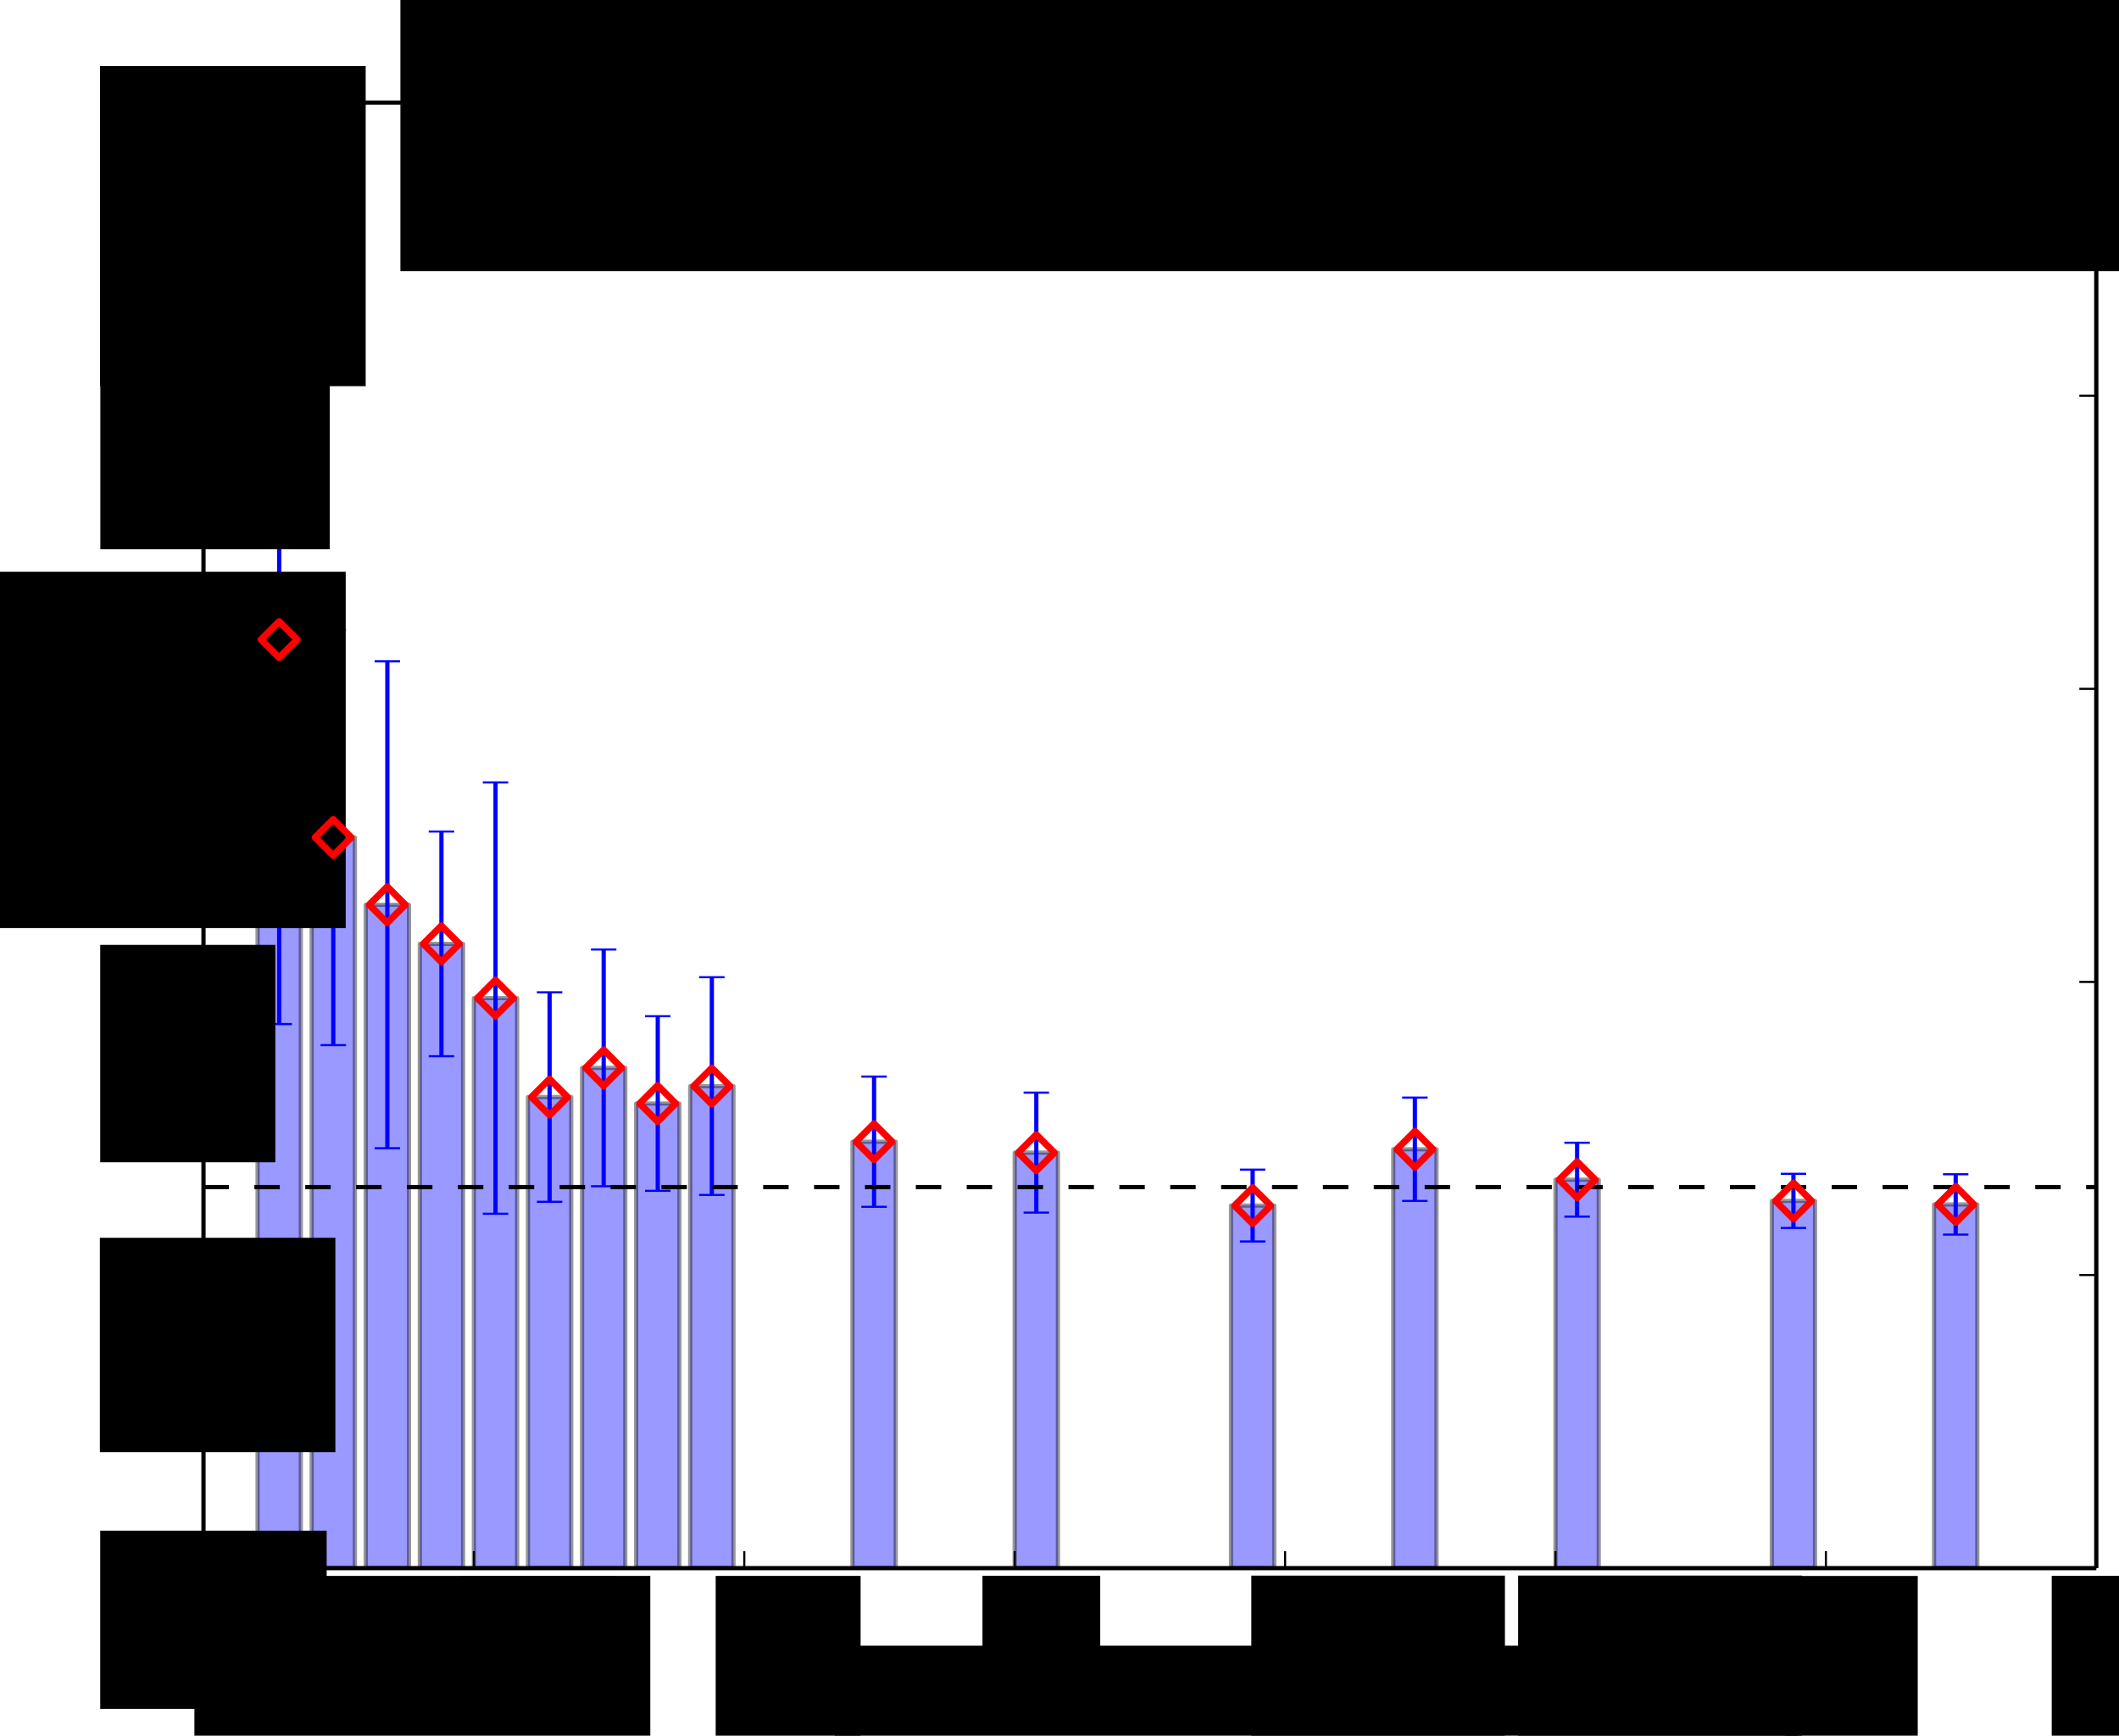 <?xml version="1.0" encoding="UTF-8" standalone="no"?>
<!-- Created with matplotlib (http://matplotlib.org/) -->

<svg
   xmlns:dc="http://purl.org/dc/elements/1.1/"
   xmlns:cc="http://creativecommons.org/ns#"
   xmlns:rdf="http://www.w3.org/1999/02/22-rdf-syntax-ns#"
   xmlns:svg="http://www.w3.org/2000/svg"
   xmlns="http://www.w3.org/2000/svg"
   xmlns:xlink="http://www.w3.org/1999/xlink"
   xmlns:sodipodi="http://sodipodi.sourceforge.net/DTD/sodipodi-0.dtd"
   xmlns:inkscape="http://www.inkscape.org/namespaces/inkscape"
   height="240.469"
   version="1.1"
   viewBox="0 0 234.88 192.375"
   width="293.6"
   id="svg2"
   inkscape:version="0.48.4 r9939"
   sodipodi:docname="error_vs_cameras.svg">
  <sodipodi:namedview
     pagecolor="#ffffff"
     bordercolor="#666666"
     borderopacity="1"
     objecttolerance="10"
     gridtolerance="10"
     guidetolerance="10"
     inkscape:pageopacity="0"
     inkscape:pageshadow="2"
     inkscape:window-width="1920"
     inkscape:window-height="1058"
     id="namedview689"
     showgrid="false"
     inkscape:zoom="0.70710678"
     inkscape:cx="-14.156943"
     inkscape:cy="131.48598"
     inkscape:window-x="-8"
     inkscape:window-y="-8"
     inkscape:window-maximized="1"
     inkscape:current-layer="layer1"
     fit-margin-top="0"
     fit-margin-left="0"
     fit-margin-right="0"
     fit-margin-bottom="0" />
  <defs
     id="defs4"
     style="stroke-linecap:butt;stroke-linejoin:round">
    <style
       type="text/css"
       id="style6">
*{stroke-linecap:butt;stroke-linejoin:round;}
  </style>
    <defs
       id="defs386">
      <path
         style="stroke-linecap:butt;stroke-linejoin:round"
         inkscape:connector-curvature="0"
         d=""
         id="BitstreamVeraSans-Roman-20" />
      <path
         style="stroke-linecap:butt;stroke-linejoin:round"
         inkscape:connector-curvature="0"
         id="BitstreamVeraSans-Roman-6e"
         d="m 54.891,33.016 0,-33.016 -8.984,0 0,32.719 q 0,7.766 -3.031,11.609 -3.031,3.859 -9.078,3.859 -7.281,0 -11.484,-4.641 -4.203,-4.625 -4.203,-12.641 l 0,-30.906 -9.031,0 0,54.688 9.031,0 0,-8.5 q 3.234,4.938 7.594,7.375 Q 30.078,56 35.797,56 q 9.422,0 14.25,-5.828 4.844,-5.828 4.844,-17.156" />
      <path
         style="stroke-linecap:butt;stroke-linejoin:round"
         inkscape:connector-curvature="0"
         id="BitstreamVeraSans-Roman-72"
         d="m 41.109,46.297 q -1.516,0.875 -3.297,1.281 Q 36.031,48 33.891,48 26.266,48 22.188,43.047 18.109,38.094 18.109,28.812 l 0,-28.812 -9.031,0 0,54.688 9.031,0 0,-8.5 q 2.844,4.984 7.375,7.391 Q 30.031,56 36.531,56 q 0.922,0 2.047,-0.125 1.125,-0.109 2.484,-0.359 z" />
      <path
         style="stroke-linecap:butt;stroke-linejoin:round"
         inkscape:connector-curvature="0"
         id="BitstreamVeraSans-Roman-79"
         d="M 32.172,-5.078 Q 28.375,-14.844 24.75,-17.812 q -3.609,-2.984 -9.656,-2.984 l -7.188,0 0,7.516 5.281,0 q 3.703,0 5.75,1.766 2.062,1.75 4.547,8.297 L 25.094,0.875 2.984,54.688 l 9.516,0 17.094,-42.766 17.094,42.766 9.516,0 z" />
      <path
         style="stroke-linecap:butt;stroke-linejoin:round"
         inkscape:connector-curvature="0"
         id="BitstreamVeraSans-Roman-51"
         d="m 39.406,66.219 q -10.75,0 -17.078,-8.016 -6.312,-8 -6.312,-21.828 0,-13.766 6.312,-21.781 6.328,-8 17.078,-8 10.734,0 17.016,8 6.281,8.016 6.281,21.781 0,13.828 -6.281,21.828 -6.281,8.016 -17.016,8.016 m 13.813,-64.906 13,-14.203 -11.922,0 L 43.5,-1.219 q -1.609,-0.094 -2.469,-0.141 -0.844,-0.062 -1.625,-0.062 -15.375,0 -24.594,10.281 Q 5.609,19.141 5.609,36.375 q 0,17.281 9.203,27.562 9.219,10.281 24.594,10.281 15.328,0 24.5,-10.281 9.188,-10.281 9.188,-27.562 0,-12.688 -5.109,-21.734 Q 62.891,5.609 53.219,1.312" />
      <path
         style="stroke-linecap:butt;stroke-linejoin:round"
         inkscape:connector-curvature="0"
         id="BitstreamVeraSans-Roman-43"
         d="m 64.406,67.281 0,-10.391 q -4.984,4.641 -10.625,6.922 -5.641,2.297 -11.984,2.297 -12.5,0 -19.141,-7.641 -6.641,-7.641 -6.641,-22.094 0,-14.406 6.641,-22.047 6.641,-7.641 19.141,-7.641 6.344,0 11.984,2.297 5.641,2.297 10.625,6.938 l 0,-10.313 Q 59.234,2.094 53.438,0.328 47.656,-1.422 41.219,-1.422 q -16.563,0 -26.094,10.125 Q 5.609,18.844 5.609,36.375 q 0,17.578 9.516,27.703 9.531,10.141 26.094,10.141 6.531,0 12.312,-1.734 5.797,-1.734 10.875,-5.203" />
      <path
         style="stroke-linecap:butt;stroke-linejoin:round"
         inkscape:connector-curvature="0"
         id="BitstreamVeraSans-Roman-6d"
         d="M 52,44.188 Q 55.375,50.25 60.062,53.125 64.75,56 71.094,56 q 8.547,0 13.187,-5.984 4.641,-5.969 4.641,-17 l 0,-33.016 -9.031,0 0,32.719 q 0,7.859 -2.797,11.656 -2.781,3.812 -8.484,3.812 -6.984,0 -11.047,-4.641 -4.047,-4.625 -4.047,-12.641 l 0,-30.906 -9.031,0 0,32.719 q 0,7.906 -2.781,11.687 -2.781,3.781 -8.594,3.781 -6.891,0 -10.953,-4.656 -4.047,-4.656 -4.047,-12.625 l 0,-30.906 -9.031,0 0,54.688 9.031,0 0,-8.5 q 3.078,5.031 7.375,7.422 Q 29.781,56 35.688,56 41.656,56 45.828,52.969 50,49.953 52,44.188" />
      <path
         style="stroke-linecap:butt;stroke-linejoin:round"
         inkscape:connector-curvature="0"
         id="BitstreamVeraSans-Roman-65"
         d="m 56.203,29.594 0,-4.391 -41.312,0 q 0.594,-9.281 5.594,-14.141 5,-4.859 13.938,-4.859 5.172,0 10.031,1.266 4.859,1.266 9.656,3.812 l 0,-8.5 q -4.844,-2.047 -9.922,-3.125 -5.078,-1.078 -10.297,-1.078 -13.094,0 -20.734,7.609 -7.641,7.625 -7.641,20.625 0,13.422 7.25,21.297 Q 20.016,56 32.328,56 q 11.031,0 17.453,-7.109 6.422,-7.094 6.422,-19.297 m -8.984,2.641 q -0.094,7.359 -4.125,11.75 -4.031,4.406 -10.672,4.406 -7.516,0 -12.031,-4.25 -4.516,-4.25 -5.203,-11.969 z" />
      <path
         style="stroke-linecap:butt;stroke-linejoin:round"
         inkscape:connector-curvature="0"
         id="BitstreamVeraSans-Roman-69"
         d="m 9.422,54.688 8.984,0 0,-54.688 -8.984,0 z m 0,21.297 8.984,0 0,-11.391 -8.984,0 z" />
      <path
         style="stroke-linecap:butt;stroke-linejoin:round"
         inkscape:connector-curvature="0"
         id="BitstreamVeraSans-Roman-74"
         d="m 18.312,70.219 0,-15.531 18.5,0 0,-6.984 -18.5,0 0,-29.688 q 0,-6.688 1.828,-8.594 1.828,-1.906 7.453,-1.906 l 9.219,0 0,-7.516 -9.219,0 Q 17.188,0 13.234,3.875 9.281,7.766 9.281,18.016 l 0,29.688 -6.594,0 0,6.984 6.594,0 0,15.531 z" />
      <path
         style="stroke-linecap:butt;stroke-linejoin:round"
         inkscape:connector-curvature="0"
         id="BitstreamVeraSans-Roman-75"
         d="m 8.5,21.578 0,33.109 8.984,0 0,-32.766 q 0,-7.766 3.016,-11.656 3.031,-3.875 9.094,-3.875 7.266,0 11.484,4.641 4.234,4.641 4.234,12.656 l 0,31 8.984,0 0,-54.688 -8.984,0 0,8.406 Q 42.047,3.422 37.719,1 33.406,-1.422 27.688,-1.422 18.266,-1.422 13.375,4.438 8.5,10.297 8.5,21.578" />
      <path
         style="stroke-linecap:butt;stroke-linejoin:round"
         inkscape:connector-curvature="0"
         id="BitstreamVeraSans-Roman-61"
         d="m 34.281,27.484 q -10.891,0 -15.094,-2.484 -4.203,-2.484 -4.203,-8.5 0,-4.781 3.156,-7.594 3.156,-2.797 8.562,-2.797 7.484,0 12,5.297 4.516,5.297 4.516,14.078 l 0,2 z m 17.922,3.719 0,-31.203 -8.984,0 0,8.297 Q 40.141,3.328 35.547,0.953 30.953,-1.422 24.312,-1.422 q -8.391,0 -13.359,4.719 Q 6,8.016 6,15.922 q 0,9.219 6.172,13.906 6.188,4.688 18.438,4.688 l 12.609,0 0,0.891 q 0,6.203 -4.078,9.594 -4.078,3.391 -11.453,3.391 -4.688,0 -9.141,-1.125 -4.438,-1.125 -8.531,-3.375 l 0,8.312 q 4.922,1.906 9.562,2.844 Q 24.219,56 28.609,56 q 11.875,0 17.734,-6.156 5.859,-6.141 5.859,-18.641" />
      <path
         style="stroke-linecap:butt;stroke-linejoin:round"
         inkscape:connector-curvature="0"
         id="BitstreamVeraSans-Roman-73"
         d="m 44.281,53.078 0,-8.5 q -3.797,1.953 -7.906,2.922 -4.094,0.984 -8.5,0.984 -6.688,0 -10.031,-2.047 Q 14.5,44.391 14.5,40.281 q 0,-3.125 2.391,-4.906 2.391,-1.781 9.625,-3.391 l 3.078,-0.688 q 9.562,-2.047 13.594,-5.781 4.031,-3.734 4.031,-10.422 0,-7.625 -6.031,-12.078 -6.031,-4.438 -16.578,-4.438 -4.391,0 -9.156,0.859 Q 10.688,0.297 5.422,2 l 0,9.281 q 4.984,-2.594 9.813,-3.891 4.828,-1.281 9.578,-1.281 6.344,0 9.75,2.172 3.422,2.172 3.422,6.125 0,3.656 -2.469,5.609 -2.453,1.953 -10.812,3.766 l -3.125,0.734 q -8.344,1.75 -12.062,5.391 -3.703,3.641 -3.703,9.984 0,7.719 5.469,11.906 Q 16.75,56 26.812,56 q 4.969,0 9.359,-0.734 4.406,-0.719 8.109,-2.188" />
    </defs>
    <defs
       id="defs566">
      <path
         style="stroke-linecap:butt;stroke-linejoin:round"
         inkscape:connector-curvature="0"
         id="BitstreamVeraSans-Roman-45"
         d="m 9.812,72.906 46.094,0 0,-8.312 -36.234,0 0,-21.578 34.719,0 0,-8.297 -34.719,0 0,-26.422 37.109,0 L 56.781,0 9.812,0 z" />
      <path
         style="stroke-linecap:butt;stroke-linejoin:round"
         inkscape:connector-curvature="0"
         id="BitstreamVeraSans-Roman-6f"
         d="m 30.609,48.391 q -7.219,0 -11.422,-5.641 -4.203,-5.641 -4.203,-15.453 0,-9.812 4.172,-15.453 4.188,-5.641 11.453,-5.641 7.188,0 11.375,5.656 4.203,5.672 4.203,15.438 0,9.719 -4.203,15.406 -4.188,5.688 -11.375,5.688 m 0,7.609 q 11.719,0 18.406,-7.625 6.703,-7.609 6.703,-21.078 0,-13.422 -6.703,-21.078 -6.688,-7.641 -18.406,-7.641 -11.766,0 -18.438,7.641 -6.656,7.656 -6.656,21.078 0,13.469 6.656,21.078 Q 18.844,56 30.609,56" />
    </defs>
    <clipPath
       id="p7ff5b81e1d-1">
      <rect
         height="345.6"
         width="446.4"
         x="72"
         y="43.2"
         id="rect687-7"
         style="stroke-linecap:butt;stroke-linejoin:round" />
    </clipPath>
    <clipPath
       id="clipPath3313">
      <rect
         height="345.6"
         width="446.4"
         x="72"
         y="43.2"
         id="rect3315"
         style="stroke-linecap:butt;stroke-linejoin:round" />
    </clipPath>
    <clipPath
       id="clipPath3317">
      <rect
         height="345.6"
         width="446.4"
         x="72"
         y="43.2"
         id="rect3319"
         style="stroke-linecap:butt;stroke-linejoin:round" />
    </clipPath>
    <clipPath
       id="clipPath3321">
      <rect
         height="345.6"
         width="446.4"
         x="72"
         y="43.2"
         id="rect3323"
         style="stroke-linecap:butt;stroke-linejoin:round" />
    </clipPath>
    <clipPath
       id="clipPath3325">
      <rect
         height="345.6"
         width="446.4"
         x="72"
         y="43.2"
         id="rect3327"
         style="stroke-linecap:butt;stroke-linejoin:round" />
    </clipPath>
    <clipPath
       id="clipPath3329">
      <rect
         height="345.6"
         width="446.4"
         x="72"
         y="43.2"
         id="rect3331"
         style="stroke-linecap:butt;stroke-linejoin:round" />
    </clipPath>
    <clipPath
       id="clipPath3333">
      <rect
         height="345.6"
         width="446.4"
         x="72"
         y="43.2"
         id="rect3335"
         style="stroke-linecap:butt;stroke-linejoin:round" />
    </clipPath>
    <clipPath
       id="clipPath3337">
      <rect
         height="345.6"
         width="446.4"
         x="72"
         y="43.2"
         id="rect3339"
         style="stroke-linecap:butt;stroke-linejoin:round" />
    </clipPath>
    <clipPath
       id="clipPath3341">
      <rect
         height="345.6"
         width="446.4"
         x="72"
         y="43.2"
         id="rect3343"
         style="stroke-linecap:butt;stroke-linejoin:round" />
    </clipPath>
    <clipPath
       id="clipPath3345">
      <rect
         height="345.6"
         width="446.4"
         x="72"
         y="43.2"
         id="rect3347"
         style="stroke-linecap:butt;stroke-linejoin:round" />
    </clipPath>
    <clipPath
       id="clipPath3349">
      <rect
         height="345.6"
         width="446.4"
         x="72"
         y="43.2"
         id="rect3351"
         style="stroke-linecap:butt;stroke-linejoin:round" />
    </clipPath>
    <clipPath
       id="clipPath3353">
      <rect
         height="345.6"
         width="446.4"
         x="72"
         y="43.2"
         id="rect3355"
         style="stroke-linecap:butt;stroke-linejoin:round" />
    </clipPath>
    <clipPath
       id="clipPath3357">
      <rect
         height="345.6"
         width="446.4"
         x="72"
         y="43.2"
         id="rect3359"
         style="stroke-linecap:butt;stroke-linejoin:round" />
    </clipPath>
    <clipPath
       id="clipPath3361">
      <rect
         height="345.6"
         width="446.4"
         x="72"
         y="43.2"
         id="rect3363"
         style="stroke-linecap:butt;stroke-linejoin:round" />
    </clipPath>
    <clipPath
       id="clipPath3365">
      <rect
         height="345.6"
         width="446.4"
         x="72"
         y="43.2"
         id="rect3367"
         style="stroke-linecap:butt;stroke-linejoin:round" />
    </clipPath>
    <clipPath
       id="clipPath3369">
      <rect
         height="345.6"
         width="446.4"
         x="72"
         y="43.2"
         id="rect3371"
         style="stroke-linecap:butt;stroke-linejoin:round" />
    </clipPath>
    <clipPath
       id="clipPath3373">
      <rect
         height="345.6"
         width="446.4"
         x="72"
         y="43.2"
         id="rect3375"
         style="stroke-linecap:butt;stroke-linejoin:round" />
    </clipPath>
    <clipPath
       id="clipPath3377">
      <rect
         height="345.6"
         width="446.4"
         x="72"
         y="43.2"
         id="rect3379"
         style="stroke-linecap:butt;stroke-linejoin:round" />
    </clipPath>
    <clipPath
       id="clipPath3381">
      <rect
         height="345.6"
         width="446.4"
         x="72"
         y="43.2"
         id="rect3383"
         style="stroke-linecap:butt;stroke-linejoin:round" />
    </clipPath>
    <clipPath
       id="clipPath3385">
      <rect
         height="345.6"
         width="446.4"
         x="72"
         y="43.2"
         id="rect3387"
         style="stroke-linecap:butt;stroke-linejoin:round" />
    </clipPath>
    <clipPath
       id="clipPath3389">
      <rect
         height="345.6"
         width="446.4"
         x="72"
         y="43.2"
         id="rect3391"
         style="stroke-linecap:butt;stroke-linejoin:round" />
    </clipPath>
    <clipPath
       id="clipPath3393">
      <rect
         height="345.6"
         width="446.4"
         x="72"
         y="43.2"
         id="rect3395"
         style="stroke-linecap:butt;stroke-linejoin:round" />
    </clipPath>
    <clipPath
       id="clipPath3397">
      <rect
         height="345.6"
         width="446.4"
         x="72"
         y="43.2"
         id="rect3399"
         style="stroke-linecap:butt;stroke-linejoin:round" />
    </clipPath>
    <clipPath
       id="clipPath3401">
      <rect
         height="345.6"
         width="446.4"
         x="72"
         y="43.2"
         id="rect3403"
         style="stroke-linecap:butt;stroke-linejoin:round" />
    </clipPath>
    <clipPath
       id="clipPath3405">
      <rect
         height="345.6"
         width="446.4"
         x="72"
         y="43.2"
         id="rect3407"
         style="stroke-linecap:butt;stroke-linejoin:round" />
    </clipPath>
    <clipPath
       id="clipPath3409">
      <rect
         height="345.6"
         width="446.4"
         x="72"
         y="43.2"
         id="rect3411"
         style="stroke-linecap:butt;stroke-linejoin:round" />
    </clipPath>
    <clipPath
       id="clipPath3413">
      <rect
         height="345.6"
         width="446.4"
         x="72"
         y="43.2"
         id="rect3415"
         style="stroke-linecap:butt;stroke-linejoin:round" />
    </clipPath>
    <clipPath
       id="clipPath3417">
      <rect
         height="345.6"
         width="446.4"
         x="72"
         y="43.2"
         id="rect3419"
         style="stroke-linecap:butt;stroke-linejoin:round" />
    </clipPath>
    <clipPath
       id="clipPath3421">
      <rect
         height="345.6"
         width="446.4"
         x="72"
         y="43.2"
         id="rect3423"
         style="stroke-linecap:butt;stroke-linejoin:round" />
    </clipPath>
    <clipPath
       id="clipPath3425">
      <rect
         height="345.6"
         width="446.4"
         x="72"
         y="43.2"
         id="rect3427"
         style="stroke-linecap:butt;stroke-linejoin:round" />
    </clipPath>
    <clipPath
       id="clipPath3429">
      <rect
         height="345.6"
         width="446.4"
         x="72"
         y="43.2"
         id="rect3431"
         style="stroke-linecap:butt;stroke-linejoin:round" />
    </clipPath>
    <clipPath
       id="clipPath3433">
      <rect
         height="345.6"
         width="446.4"
         x="72"
         y="43.2"
         id="rect3435"
         style="stroke-linecap:butt;stroke-linejoin:round" />
    </clipPath>
    <clipPath
       id="clipPath3437">
      <rect
         height="345.6"
         width="446.4"
         x="72"
         y="43.2"
         id="rect3439"
         style="stroke-linecap:butt;stroke-linejoin:round" />
    </clipPath>
    <clipPath
       id="clipPath3441">
      <rect
         height="345.6"
         width="446.4"
         x="72"
         y="43.2"
         id="rect3443"
         style="stroke-linecap:butt;stroke-linejoin:round" />
    </clipPath>
    <clipPath
       id="clipPath3445">
      <rect
         height="345.6"
         width="446.4"
         x="72"
         y="43.2"
         id="rect3447"
         style="stroke-linecap:butt;stroke-linejoin:round" />
    </clipPath>
    <defs
       id="defs65">
      <path
         style="stroke-linecap:butt;stroke-linejoin:round"
         inkscape:connector-curvature="0"
         id="C0_0_dc26f8dbb5"
         d="m 89.856,-171.496 0,-181.334" />
      <path
         style="stroke-linecap:butt;stroke-linejoin:round"
         inkscape:connector-curvature="0"
         id="C0_1_030813a8f1"
         d="m 102.61,-166.532 0,-97.949" />
      <path
         style="stroke-linecap:butt;stroke-linejoin:round"
         inkscape:connector-curvature="0"
         id="C0_2_ff402b6635"
         d="m 115.365,-142.225 0,-114.831" />
      <path
         style="stroke-linecap:butt;stroke-linejoin:round"
         inkscape:connector-curvature="0"
         id="C0_3_553aa5bd1c"
         d="m 128.119,-163.925 0,-52.986" />
      <path
         style="stroke-linecap:butt;stroke-linejoin:round"
         inkscape:connector-curvature="0"
         id="C0_4_b25633e7a8"
         d="m 140.873,-126.766 0,-101.719" />
      <path
         style="stroke-linecap:butt;stroke-linejoin:round"
         inkscape:connector-curvature="0"
         id="C0_5_c799451704"
         d="m 153.627,-129.587 0,-49.407" />
      <path
         style="stroke-linecap:butt;stroke-linejoin:round"
         inkscape:connector-curvature="0"
         id="C0_6_88c0153861"
         d="m 166.382,-133.255 0,-55.836" />
      <path
         style="stroke-linecap:butt;stroke-linejoin:round"
         inkscape:connector-curvature="0"
         id="C0_7_40dc20229e"
         d="m 179.136,-132.177 0,-41.184" />
      <path
         style="stroke-linecap:butt;stroke-linejoin:round"
         inkscape:connector-curvature="0"
         id="C0_8_2ccdba1880"
         d="m 191.89,-131.204 0,-51.347" />
      <path
         style="stroke-linecap:butt;stroke-linejoin:round"
         inkscape:connector-curvature="0"
         id="C0_9_a23e5404fc"
         d="m 230.153,-128.407 0,-30.713" />
      <path
         style="stroke-linecap:butt;stroke-linejoin:round"
         inkscape:connector-curvature="0"
         id="C0_a_f8356c39f6"
         d="m 268.416,-127.033 0,-28.298" />
      <path
         style="stroke-linecap:butt;stroke-linejoin:round"
         inkscape:connector-curvature="0"
         id="C0_b_373a0dd6db"
         d="m 319.433,-120.232 0,-16.935" />
      <path
         style="stroke-linecap:butt;stroke-linejoin:round"
         inkscape:connector-curvature="0"
         id="C0_c_c1982f6510"
         d="m 357.696,-129.792 0,-24.369" />
      <path
         style="stroke-linecap:butt;stroke-linejoin:round"
         inkscape:connector-curvature="0"
         id="C0_d_dc1d3700f9"
         d="m 395.959,-126.098 0,-17.417" />
      <path
         style="stroke-linecap:butt;stroke-linejoin:round"
         inkscape:connector-curvature="0"
         id="C0_e_735072b33f"
         d="m 446.976,-123.424 0,-12.757" />
      <path
         style="stroke-linecap:butt;stroke-linejoin:round"
         inkscape:connector-curvature="0"
         id="C0_f_673ed4fc6f"
         d="m 485.239,-121.85 0,-14.231" />
    </defs>
  </defs>
  <g
     inkscape:groupmode="layer"
     id="layer3"
     inkscape:label="bars"
     style="stroke-linecap:butt;stroke-linejoin:round;display:inline"
     transform="translate(-131.349,-102.511)">
    <g
       id="patch_3"
       style="stroke-linecap:butt;stroke-linejoin:round;display:inline"
       transform="matrix(0.47,0,0,0.47,120.064,93.582)">
      <path
         clip-path="url(#p7ff5b81e1d-1)"
         d="m 84.754,388.8 10.203,0 0,-218.963 -10.203,0 z"
         style="opacity:0.4;fill:#0000ff;stroke:#000000;stroke-linecap:butt;stroke-linejoin:round"
         id="path17"
         inkscape:connector-curvature="0" />
    </g>
    <g
       id="patch_4"
       style="stroke-linecap:butt;stroke-linejoin:round;display:inline"
       transform="matrix(0.47,0,0,0.47,120.064,93.582)">
      <path
         clip-path="url(#p7ff5b81e1d-1)"
         d="m 97.509,388.8 10.203,0 0,-172.306 -10.203,0 z"
         style="opacity:0.4;fill:#0000ff;stroke:#000000;stroke-linecap:butt;stroke-linejoin:round"
         id="path20"
         inkscape:connector-curvature="0" />
    </g>
    <g
       id="patch_5"
       style="stroke-linecap:butt;stroke-linejoin:round;display:inline"
       transform="matrix(0.47,0,0,0.47,120.064,93.582)">
      <path
         clip-path="url(#p7ff5b81e1d-1)"
         d="m 110.263,388.8 10.203,0 0,-156.441 -10.203,0 z"
         style="opacity:0.4;fill:#0000ff;stroke:#000000;stroke-linecap:butt;stroke-linejoin:round"
         id="path23"
         inkscape:connector-curvature="0" />
    </g>
    <g
       id="patch_6"
       style="stroke-linecap:butt;stroke-linejoin:round;display:inline"
       transform="matrix(0.47,0,0,0.47,120.064,93.582)">
      <path
         clip-path="url(#p7ff5b81e1d-1)"
         d="m 123.017,388.8 10.204,0 0,-147.218 -10.204,0 z"
         style="opacity:0.4;fill:#0000ff;stroke:#000000;stroke-linecap:butt;stroke-linejoin:round"
         id="path26"
         inkscape:connector-curvature="0" />
    </g>
    <g
       id="patch_7"
       style="stroke-linecap:butt;stroke-linejoin:round;display:inline"
       transform="matrix(0.47,0,0,0.47,120.064,93.582)">
      <path
         clip-path="url(#p7ff5b81e1d-1)"
         d="m 135.771,388.8 10.204,0 0,-134.425 -10.204,0 z"
         style="opacity:0.4;fill:#0000ff;stroke:#000000;stroke-linecap:butt;stroke-linejoin:round"
         id="path29"
         inkscape:connector-curvature="0" />
    </g>
    <g
       id="patch_8"
       style="stroke-linecap:butt;stroke-linejoin:round;display:inline"
       transform="matrix(0.47,0,0,0.47,120.064,93.582)">
      <path
         clip-path="url(#p7ff5b81e1d-1)"
         d="m 148.526,388.8 10.203,0 0,-111.091 -10.203,0 z"
         style="opacity:0.4;fill:#0000ff;stroke:#000000;stroke-linecap:butt;stroke-linejoin:round"
         id="path32"
         inkscape:connector-curvature="0" />
    </g>
    <g
       id="patch_9"
       style="stroke-linecap:butt;stroke-linejoin:round;display:inline"
       transform="matrix(0.47,0,0,0.47,120.064,93.582)">
      <path
         clip-path="url(#p7ff5b81e1d-1)"
         d="m 161.28,388.8 10.203,0 0,-117.973 -10.203,0 z"
         style="opacity:0.4;fill:#0000ff;stroke:#000000;stroke-linecap:butt;stroke-linejoin:round"
         id="path35"
         inkscape:connector-curvature="0" />
    </g>
    <g
       id="patch_10"
       style="stroke-linecap:butt;stroke-linejoin:round;display:inline"
       transform="matrix(0.47,0,0,0.47,120.064,93.582)">
      <path
         clip-path="url(#p7ff5b81e1d-1)"
         d="m 174.034,388.8 10.204,0 0,-109.569 -10.204,0 z"
         style="opacity:0.4;fill:#0000ff;stroke:#000000;stroke-linecap:butt;stroke-linejoin:round"
         id="path38"
         inkscape:connector-curvature="0" />
    </g>
    <g
       id="patch_11"
       style="stroke-linecap:butt;stroke-linejoin:round;display:inline"
       transform="matrix(0.47,0,0,0.47,120.064,93.582)">
      <path
         clip-path="url(#p7ff5b81e1d-1)"
         d="m 186.789,388.8 10.203,0 0,-113.678 -10.203,0 z"
         style="opacity:0.4;fill:#0000ff;stroke:#000000;stroke-linecap:butt;stroke-linejoin:round"
         id="path41"
         inkscape:connector-curvature="0" />
    </g>
    <g
       id="patch_12"
       style="stroke-linecap:butt;stroke-linejoin:round;display:inline"
       transform="matrix(0.47,0,0,0.47,120.064,93.582)">
      <path
         clip-path="url(#p7ff5b81e1d-1)"
         d="m 225.051,388.8 10.204,0 0,-100.563 -10.204,0 z"
         style="opacity:0.4;fill:#0000ff;stroke:#000000;stroke-linecap:butt;stroke-linejoin:round"
         id="path44"
         inkscape:connector-curvature="0" />
    </g>
    <g
       id="patch_13"
       style="stroke-linecap:butt;stroke-linejoin:round;display:inline"
       transform="matrix(0.47,0,0,0.47,120.064,93.582)">
      <path
         clip-path="url(#p7ff5b81e1d-1)"
         d="m 263.314,388.8 10.204,0 0,-97.982 -10.204,0 z"
         style="opacity:0.4;fill:#0000ff;stroke:#000000;stroke-linecap:butt;stroke-linejoin:round"
         id="path47"
         inkscape:connector-curvature="0" />
    </g>
    <g
       id="patch_14"
       style="stroke-linecap:butt;stroke-linejoin:round;display:inline"
       transform="matrix(0.47,0,0,0.47,120.064,93.582)">
      <path
         clip-path="url(#p7ff5b81e1d-1)"
         d="m 314.331,388.8 10.204,0 0,-85.5 -10.204,0 z"
         style="opacity:0.4;fill:#0000ff;stroke:#000000;stroke-linecap:butt;stroke-linejoin:round"
         id="path50"
         inkscape:connector-curvature="0" />
    </g>
    <g
       id="patch_15"
       style="stroke-linecap:butt;stroke-linejoin:round;display:inline"
       transform="matrix(0.47,0,0,0.47,120.064,93.582)">
      <path
         clip-path="url(#p7ff5b81e1d-1)"
         d="m 352.594,388.8 10.204,0 0,-98.776 -10.204,0 z"
         style="opacity:0.4;fill:#0000ff;stroke:#000000;stroke-linecap:butt;stroke-linejoin:round"
         id="path53"
         inkscape:connector-curvature="0" />
    </g>
    <g
       id="patch_16"
       style="stroke-linecap:butt;stroke-linejoin:round;display:inline"
       transform="matrix(0.47,0,0,0.47,120.064,93.582)">
      <path
         clip-path="url(#p7ff5b81e1d-1)"
         d="m 390.857,388.8 10.204,0 0,-91.607 -10.204,0 z"
         style="opacity:0.4;fill:#0000ff;stroke:#000000;stroke-linecap:butt;stroke-linejoin:round"
         id="path56"
         inkscape:connector-curvature="0" />
    </g>
    <g
       id="patch_17"
       style="stroke-linecap:butt;stroke-linejoin:round;display:inline"
       transform="matrix(0.47,0,0,0.47,120.064,93.582)">
      <path
         clip-path="url(#p7ff5b81e1d-1)"
         d="m 441.874,388.8 10.204,0 0,-86.602 -10.204,0 z"
         style="opacity:0.4;fill:#0000ff;stroke:#000000;stroke-linecap:butt;stroke-linejoin:round"
         id="path59"
         inkscape:connector-curvature="0" />
    </g>
    <g
       id="patch_18"
       style="stroke-linecap:butt;stroke-linejoin:round;display:inline"
       transform="matrix(0.47,0,0,0.47,120.064,93.582)">
      <path
         clip-path="url(#p7ff5b81e1d-1)"
         d="m 480.137,388.8 10.204,0 0,-85.765 -10.204,0 z"
         style="opacity:0.4;fill:#0000ff;stroke:#000000;stroke-linecap:butt;stroke-linejoin:round"
         id="path62"
         inkscape:connector-curvature="0" />
    </g>
  </g>
  <g
     inkscape:groupmode="layer"
     id="layer1"
     inkscape:label="graph"
     style="stroke-linecap:butt;stroke-linejoin:round;display:inline"
     transform="translate(-131.349,-102.511)">
    <g
       style="stroke-linecap:butt;stroke-linejoin:round"
       id="g83"
       clip-path="url(#p7ff5b81e1d-1)"
       transform="matrix(0.47,0,0,0.47,120.064,93.582)">
      <use
         height="432"
         width="576"
         id="use85"
         y="432"
         xlink:href="#C0_0_dc26f8dbb5"
         x="0"
         style="fill:none;stroke:#0000ff;stroke-linecap:butt;stroke-linejoin:round" />
    </g>
    <g
       style="stroke-linecap:butt;stroke-linejoin:round"
       id="g87"
       clip-path="url(#p7ff5b81e1d-1)"
       transform="matrix(0.47,0,0,0.47,120.064,93.582)">
      <use
         height="432"
         width="576"
         id="use89"
         y="432"
         xlink:href="#C0_1_030813a8f1"
         x="0"
         style="fill:none;stroke:#0000ff;stroke-linecap:butt;stroke-linejoin:round" />
    </g>
    <g
       style="stroke-linecap:butt;stroke-linejoin:round"
       id="g91"
       clip-path="url(#p7ff5b81e1d-1)"
       transform="matrix(0.47,0,0,0.47,120.064,93.582)">
      <use
         height="432"
         width="576"
         id="use93"
         y="432"
         xlink:href="#C0_2_ff402b6635"
         x="0"
         style="fill:none;stroke:#0000ff;stroke-linecap:butt;stroke-linejoin:round" />
    </g>
    <g
       style="stroke-linecap:butt;stroke-linejoin:round"
       id="g95"
       clip-path="url(#p7ff5b81e1d-1)"
       transform="matrix(0.47,0,0,0.47,120.064,93.582)">
      <use
         height="432"
         width="576"
         id="use97"
         y="432"
         xlink:href="#C0_3_553aa5bd1c"
         x="0"
         style="fill:none;stroke:#0000ff;stroke-linecap:butt;stroke-linejoin:round" />
    </g>
    <g
       style="stroke-linecap:butt;stroke-linejoin:round"
       id="g99"
       clip-path="url(#p7ff5b81e1d-1)"
       transform="matrix(0.47,0,0,0.47,120.064,93.582)">
      <use
         height="432"
         width="576"
         id="use101"
         y="432"
         xlink:href="#C0_4_b25633e7a8"
         x="0"
         style="fill:none;stroke:#0000ff;stroke-linecap:butt;stroke-linejoin:round" />
    </g>
    <g
       style="stroke-linecap:butt;stroke-linejoin:round"
       id="g103"
       clip-path="url(#p7ff5b81e1d-1)"
       transform="matrix(0.47,0,0,0.47,120.064,93.582)">
      <use
         height="432"
         width="576"
         id="use105"
         y="432"
         xlink:href="#C0_5_c799451704"
         x="0"
         style="fill:none;stroke:#0000ff;stroke-linecap:butt;stroke-linejoin:round" />
    </g>
    <g
       style="stroke-linecap:butt;stroke-linejoin:round"
       id="g107"
       clip-path="url(#p7ff5b81e1d-1)"
       transform="matrix(0.47,0,0,0.47,120.064,93.582)">
      <use
         height="432"
         width="576"
         id="use109"
         y="432"
         xlink:href="#C0_6_88c0153861"
         x="0"
         style="fill:none;stroke:#0000ff;stroke-linecap:butt;stroke-linejoin:round" />
    </g>
    <g
       style="stroke-linecap:butt;stroke-linejoin:round"
       id="g111"
       clip-path="url(#p7ff5b81e1d-1)"
       transform="matrix(0.47,0,0,0.47,120.064,93.582)">
      <use
         height="432"
         width="576"
         id="use113"
         y="432"
         xlink:href="#C0_7_40dc20229e"
         x="0"
         style="fill:none;stroke:#0000ff;stroke-linecap:butt;stroke-linejoin:round" />
    </g>
    <g
       style="stroke-linecap:butt;stroke-linejoin:round"
       id="g115"
       clip-path="url(#p7ff5b81e1d-1)"
       transform="matrix(0.47,0,0,0.47,120.064,93.582)">
      <use
         height="432"
         width="576"
         id="use117"
         y="432"
         xlink:href="#C0_8_2ccdba1880"
         x="0"
         style="fill:none;stroke:#0000ff;stroke-linecap:butt;stroke-linejoin:round" />
    </g>
    <g
       style="stroke-linecap:butt;stroke-linejoin:round"
       id="g119"
       clip-path="url(#p7ff5b81e1d-1)"
       transform="matrix(0.47,0,0,0.47,120.064,93.582)">
      <use
         height="432"
         width="576"
         id="use121"
         y="432"
         xlink:href="#C0_9_a23e5404fc"
         x="0"
         style="fill:none;stroke:#0000ff;stroke-linecap:butt;stroke-linejoin:round" />
    </g>
    <g
       style="stroke-linecap:butt;stroke-linejoin:round"
       id="g123"
       clip-path="url(#p7ff5b81e1d-1)"
       transform="matrix(0.47,0,0,0.47,120.064,93.582)">
      <use
         height="432"
         width="576"
         id="use125"
         y="432"
         xlink:href="#C0_a_f8356c39f6"
         x="0"
         style="fill:none;stroke:#0000ff;stroke-linecap:butt;stroke-linejoin:round" />
    </g>
    <g
       style="stroke-linecap:butt;stroke-linejoin:round"
       id="g127"
       clip-path="url(#p7ff5b81e1d-1)"
       transform="matrix(0.47,0,0,0.47,120.064,93.582)">
      <use
         height="432"
         width="576"
         id="use129"
         y="432"
         xlink:href="#C0_b_373a0dd6db"
         x="0"
         style="fill:none;stroke:#0000ff;stroke-linecap:butt;stroke-linejoin:round" />
    </g>
    <g
       style="stroke-linecap:butt;stroke-linejoin:round"
       id="g131"
       clip-path="url(#p7ff5b81e1d-1)"
       transform="matrix(0.47,0,0,0.47,120.064,93.582)">
      <use
         height="432"
         width="576"
         id="use133"
         y="432"
         xlink:href="#C0_c_c1982f6510"
         x="0"
         style="fill:none;stroke:#0000ff;stroke-linecap:butt;stroke-linejoin:round" />
    </g>
    <g
       style="stroke-linecap:butt;stroke-linejoin:round"
       id="g135"
       clip-path="url(#p7ff5b81e1d-1)"
       transform="matrix(0.47,0,0,0.47,120.064,93.582)">
      <use
         height="432"
         width="576"
         id="use137"
         y="432"
         xlink:href="#C0_d_dc1d3700f9"
         x="0"
         style="fill:none;stroke:#0000ff;stroke-linecap:butt;stroke-linejoin:round" />
    </g>
    <g
       style="stroke-linecap:butt;stroke-linejoin:round"
       id="g139"
       clip-path="url(#p7ff5b81e1d-1)"
       transform="matrix(0.47,0,0,0.47,120.064,93.582)">
      <use
         height="432"
         width="576"
         id="use141"
         y="432"
         xlink:href="#C0_e_735072b33f"
         x="0"
         style="fill:none;stroke:#0000ff;stroke-linecap:butt;stroke-linejoin:round" />
    </g>
    <g
       style="stroke-linecap:butt;stroke-linejoin:round"
       id="g143"
       clip-path="url(#p7ff5b81e1d-1)"
       transform="matrix(0.47,0,0,0.47,120.064,93.582)">
      <use
         height="432"
         width="576"
         id="use145"
         y="432"
         xlink:href="#C0_f_673ed4fc6f"
         x="0"
         style="fill:none;stroke:#0000ff;stroke-linecap:butt;stroke-linejoin:round" />
    </g>
    <g
       id="line2d_1"
       style="stroke-linecap:butt;stroke-linejoin:round"
       transform="matrix(0.47,0,0,0.47,120.064,93.582)">
      <defs
         id="defs148">
        <path
           d="M 3,0 -3,0"
           id="mdde457ef1d"
           style="stroke:#0000ff;stroke-width:0.5;stroke-linecap:butt;stroke-linejoin:round"
           inkscape:connector-curvature="0" />
      </defs>
      <g
         clip-path="url(#p7ff5b81e1d-1)"
         id="g151"
         style="stroke-linecap:butt;stroke-linejoin:round">
        <use
           style="fill:#0000ff;stroke:#0000ff;stroke-width:0.5;stroke-linecap:butt;stroke-linejoin:round"
           x="89.856"
           xlink:href="#mdde457ef1d"
           y="260.504"
           id="use153"
           width="576"
           height="432" />
        <use
           style="fill:#0000ff;stroke:#0000ff;stroke-width:0.5;stroke-linecap:butt;stroke-linejoin:round"
           x="102.61"
           xlink:href="#mdde457ef1d"
           y="265.468"
           id="use155"
           width="576"
           height="432" />
        <use
           style="fill:#0000ff;stroke:#0000ff;stroke-width:0.5;stroke-linecap:butt;stroke-linejoin:round"
           x="115.365"
           xlink:href="#mdde457ef1d"
           y="289.775"
           id="use157"
           width="576"
           height="432" />
        <use
           style="fill:#0000ff;stroke:#0000ff;stroke-width:0.5;stroke-linecap:butt;stroke-linejoin:round"
           x="128.119"
           xlink:href="#mdde457ef1d"
           y="268.075"
           id="use159"
           width="576"
           height="432" />
        <use
           style="fill:#0000ff;stroke:#0000ff;stroke-width:0.5;stroke-linecap:butt;stroke-linejoin:round"
           x="140.873"
           xlink:href="#mdde457ef1d"
           y="305.234"
           id="use161"
           width="576"
           height="432" />
        <use
           style="fill:#0000ff;stroke:#0000ff;stroke-width:0.5;stroke-linecap:butt;stroke-linejoin:round"
           x="153.627"
           xlink:href="#mdde457ef1d"
           y="302.413"
           id="use163"
           width="576"
           height="432" />
        <use
           style="fill:#0000ff;stroke:#0000ff;stroke-width:0.5;stroke-linecap:butt;stroke-linejoin:round"
           x="166.382"
           xlink:href="#mdde457ef1d"
           y="298.745"
           id="use165"
           width="576"
           height="432" />
        <use
           style="fill:#0000ff;stroke:#0000ff;stroke-width:0.5;stroke-linecap:butt;stroke-linejoin:round"
           x="179.136"
           xlink:href="#mdde457ef1d"
           y="299.823"
           id="use167"
           width="576"
           height="432" />
        <use
           style="fill:#0000ff;stroke:#0000ff;stroke-width:0.5;stroke-linecap:butt;stroke-linejoin:round"
           x="191.89"
           xlink:href="#mdde457ef1d"
           y="300.796"
           id="use169"
           width="576"
           height="432" />
        <use
           style="fill:#0000ff;stroke:#0000ff;stroke-width:0.5;stroke-linecap:butt;stroke-linejoin:round"
           x="230.153"
           xlink:href="#mdde457ef1d"
           y="303.593"
           id="use171"
           width="576"
           height="432" />
        <use
           style="fill:#0000ff;stroke:#0000ff;stroke-width:0.5;stroke-linecap:butt;stroke-linejoin:round"
           x="268.416"
           xlink:href="#mdde457ef1d"
           y="304.967"
           id="use173"
           width="576"
           height="432" />
        <use
           style="fill:#0000ff;stroke:#0000ff;stroke-width:0.5;stroke-linecap:butt;stroke-linejoin:round"
           x="319.433"
           xlink:href="#mdde457ef1d"
           y="311.768"
           id="use175"
           width="576"
           height="432" />
        <use
           style="fill:#0000ff;stroke:#0000ff;stroke-width:0.5;stroke-linecap:butt;stroke-linejoin:round"
           x="357.696"
           xlink:href="#mdde457ef1d"
           y="302.208"
           id="use177"
           width="576"
           height="432" />
        <use
           style="fill:#0000ff;stroke:#0000ff;stroke-width:0.5;stroke-linecap:butt;stroke-linejoin:round"
           x="395.959"
           xlink:href="#mdde457ef1d"
           y="305.902"
           id="use179"
           width="576"
           height="432" />
        <use
           style="fill:#0000ff;stroke:#0000ff;stroke-width:0.5;stroke-linecap:butt;stroke-linejoin:round"
           x="446.976"
           xlink:href="#mdde457ef1d"
           y="308.576"
           id="use181"
           width="576"
           height="432" />
        <use
           style="fill:#0000ff;stroke:#0000ff;stroke-width:0.5;stroke-linecap:butt;stroke-linejoin:round"
           x="485.239"
           xlink:href="#mdde457ef1d"
           y="310.15"
           id="use183"
           width="576"
           height="432" />
      </g>
    </g>
    <g
       id="line2d_2"
       style="stroke-linecap:butt;stroke-linejoin:round"
       transform="matrix(0.47,0,0,0.47,120.064,93.582)">
      <g
         clip-path="url(#p7ff5b81e1d-1)"
         id="g186"
         style="stroke-linecap:butt;stroke-linejoin:round">
        <use
           style="fill:#0000ff;stroke:#0000ff;stroke-width:0.5;stroke-linecap:butt;stroke-linejoin:round"
           x="89.856"
           xlink:href="#mdde457ef1d"
           y="79.17"
           id="use188"
           width="576"
           height="432" />
        <use
           style="fill:#0000ff;stroke:#0000ff;stroke-width:0.5;stroke-linecap:butt;stroke-linejoin:round"
           x="102.61"
           xlink:href="#mdde457ef1d"
           y="167.519"
           id="use190"
           width="576"
           height="432" />
        <use
           style="fill:#0000ff;stroke:#0000ff;stroke-width:0.5;stroke-linecap:butt;stroke-linejoin:round"
           x="115.365"
           xlink:href="#mdde457ef1d"
           y="174.944"
           id="use192"
           width="576"
           height="432" />
        <use
           style="fill:#0000ff;stroke:#0000ff;stroke-width:0.5;stroke-linecap:butt;stroke-linejoin:round"
           x="128.119"
           xlink:href="#mdde457ef1d"
           y="215.089"
           id="use194"
           width="576"
           height="432" />
        <use
           style="fill:#0000ff;stroke:#0000ff;stroke-width:0.5;stroke-linecap:butt;stroke-linejoin:round"
           x="140.873"
           xlink:href="#mdde457ef1d"
           y="203.515"
           id="use196"
           width="576"
           height="432" />
        <use
           style="fill:#0000ff;stroke:#0000ff;stroke-width:0.5;stroke-linecap:butt;stroke-linejoin:round"
           x="153.627"
           xlink:href="#mdde457ef1d"
           y="253.006"
           id="use198"
           width="576"
           height="432" />
        <use
           style="fill:#0000ff;stroke:#0000ff;stroke-width:0.5;stroke-linecap:butt;stroke-linejoin:round"
           x="166.382"
           xlink:href="#mdde457ef1d"
           y="242.909"
           id="use200"
           width="576"
           height="432" />
        <use
           style="fill:#0000ff;stroke:#0000ff;stroke-width:0.5;stroke-linecap:butt;stroke-linejoin:round"
           x="179.136"
           xlink:href="#mdde457ef1d"
           y="258.639"
           id="use202"
           width="576"
           height="432" />
        <use
           style="fill:#0000ff;stroke:#0000ff;stroke-width:0.5;stroke-linecap:butt;stroke-linejoin:round"
           x="191.89"
           xlink:href="#mdde457ef1d"
           y="249.449"
           id="use204"
           width="576"
           height="432" />
        <use
           style="fill:#0000ff;stroke:#0000ff;stroke-width:0.5;stroke-linecap:butt;stroke-linejoin:round"
           x="230.153"
           xlink:href="#mdde457ef1d"
           y="272.88"
           id="use206"
           width="576"
           height="432" />
        <use
           style="fill:#0000ff;stroke:#0000ff;stroke-width:0.5;stroke-linecap:butt;stroke-linejoin:round"
           x="268.416"
           xlink:href="#mdde457ef1d"
           y="276.669"
           id="use208"
           width="576"
           height="432" />
        <use
           style="fill:#0000ff;stroke:#0000ff;stroke-width:0.5;stroke-linecap:butt;stroke-linejoin:round"
           x="319.433"
           xlink:href="#mdde457ef1d"
           y="294.833"
           id="use210"
           width="576"
           height="432" />
        <use
           style="fill:#0000ff;stroke:#0000ff;stroke-width:0.5;stroke-linecap:butt;stroke-linejoin:round"
           x="357.696"
           xlink:href="#mdde457ef1d"
           y="277.839"
           id="use212"
           width="576"
           height="432" />
        <use
           style="fill:#0000ff;stroke:#0000ff;stroke-width:0.5;stroke-linecap:butt;stroke-linejoin:round"
           x="395.959"
           xlink:href="#mdde457ef1d"
           y="288.485"
           id="use214"
           width="576"
           height="432" />
        <use
           style="fill:#0000ff;stroke:#0000ff;stroke-width:0.5;stroke-linecap:butt;stroke-linejoin:round"
           x="446.976"
           xlink:href="#mdde457ef1d"
           y="295.819"
           id="use216"
           width="576"
           height="432" />
        <use
           style="fill:#0000ff;stroke:#0000ff;stroke-width:0.5;stroke-linecap:butt;stroke-linejoin:round"
           x="485.239"
           xlink:href="#mdde457ef1d"
           y="295.919"
           id="use218"
           width="576"
           height="432" />
      </g>
    </g>
    <g
       id="line2d_3"
       style="stroke-linecap:butt;stroke-linejoin:round"
       transform="matrix(0.47,0,0,0.47,120.064,93.582)">
      <path
         clip-path="url(#p7ff5b81e1d-1)"
         d="m 72,298.944 446.4,0"
         style="fill:none;stroke:#000000;stroke-linecap:butt;stroke-linejoin:round;stroke-dasharray:6, 6;stroke-dashoffset:0"
         id="path221"
         inkscape:connector-curvature="0" />
    </g>
    <g
       id="line2d_4"
       style="stroke-linecap:butt;stroke-linejoin:round"
       transform="matrix(0.47,0,0,0.47,120.064,93.582)">
      <defs
         id="defs226">
        <path
           d="M 0,0 0,-4"
           id="m93b0483c22"
           style="stroke:#000000;stroke-width:0.5;stroke-linecap:butt;stroke-linejoin:round"
           inkscape:connector-curvature="0" />
      </defs>
      <g
         id="g229"
         style="stroke-linecap:butt;stroke-linejoin:round">
        <use
           style="stroke:#000000;stroke-width:0.5;stroke-linecap:butt;stroke-linejoin:round"
           x="72"
           xlink:href="#m93b0483c22"
           y="388.8"
           id="use231"
           width="576"
           height="432" />
      </g>
    </g>
    <g
       id="line2d_5"
       style="stroke-linecap:butt;stroke-linejoin:round"
       transform="matrix(0.47,0,0,0.47,120.064,93.582)">
      <defs
         id="defs234">
        <path
           d="M 0,0 0,4"
           id="m741efc42ff"
           style="stroke:#000000;stroke-width:0.5;stroke-linecap:butt;stroke-linejoin:round"
           inkscape:connector-curvature="0" />
      </defs>
      <g
         id="g237"
         style="stroke-linecap:butt;stroke-linejoin:round">
        <use
           style="stroke:#000000;stroke-width:0.5;stroke-linecap:butt;stroke-linejoin:round"
           x="72"
           xlink:href="#m741efc42ff"
           y="43.2"
           id="use239"
           width="576"
           height="432" />
      </g>
    </g>
    <g
       id="line2d_6"
       style="stroke-linecap:butt;stroke-linejoin:round"
       transform="matrix(0.47,0,0,0.47,120.064,93.582)">
      <g
         id="g251"
         style="stroke-linecap:butt;stroke-linejoin:round">
        <use
           style="stroke:#000000;stroke-width:0.5;stroke-linecap:butt;stroke-linejoin:round"
           x="135.771"
           xlink:href="#m93b0483c22"
           y="388.8"
           id="use253"
           width="576"
           height="432" />
      </g>
    </g>
    <g
       id="line2d_7"
       style="stroke-linecap:butt;stroke-linejoin:round"
       transform="matrix(0.47,0,0,0.47,120.064,93.582)">
      <g
         id="g256"
         style="stroke-linecap:butt;stroke-linejoin:round">
        <use
           style="stroke:#000000;stroke-width:0.5;stroke-linecap:butt;stroke-linejoin:round"
           x="135.771"
           xlink:href="#m741efc42ff"
           y="43.2"
           id="use258"
           width="576"
           height="432" />
      </g>
    </g>
    <g
       id="line2d_8"
       style="stroke-linecap:butt;stroke-linejoin:round"
       transform="matrix(0.47,0,0,0.47,120.064,93.582)">
      <g
         id="g270"
         style="stroke-linecap:butt;stroke-linejoin:round">
        <use
           style="stroke:#000000;stroke-width:0.5;stroke-linecap:butt;stroke-linejoin:round"
           x="199.543"
           xlink:href="#m93b0483c22"
           y="388.8"
           id="use272"
           width="576"
           height="432" />
      </g>
    </g>
    <g
       id="line2d_9"
       style="stroke-linecap:butt;stroke-linejoin:round"
       transform="matrix(0.47,0,0,0.47,120.064,93.582)">
      <g
         id="g275"
         style="stroke-linecap:butt;stroke-linejoin:round">
        <use
           style="stroke:#000000;stroke-width:0.5;stroke-linecap:butt;stroke-linejoin:round"
           x="199.543"
           xlink:href="#m741efc42ff"
           y="43.2"
           id="use277"
           width="576"
           height="432" />
      </g>
    </g>
    <g
       id="line2d_10"
       style="stroke-linecap:butt;stroke-linejoin:round"
       transform="matrix(0.47,0,0,0.47,120.064,93.582)">
      <g
         id="g291"
         style="stroke-linecap:butt;stroke-linejoin:round">
        <use
           style="stroke:#000000;stroke-width:0.5;stroke-linecap:butt;stroke-linejoin:round"
           x="263.314"
           xlink:href="#m93b0483c22"
           y="388.8"
           id="use293"
           width="576"
           height="432" />
      </g>
    </g>
    <g
       id="line2d_11"
       style="stroke-linecap:butt;stroke-linejoin:round"
       transform="matrix(0.47,0,0,0.47,120.064,93.582)">
      <g
         id="g296"
         style="stroke-linecap:butt;stroke-linejoin:round">
        <use
           style="stroke:#000000;stroke-width:0.5;stroke-linecap:butt;stroke-linejoin:round"
           x="263.314"
           xlink:href="#m741efc42ff"
           y="43.2"
           id="use298"
           width="576"
           height="432" />
      </g>
    </g>
    <g
       id="line2d_12"
       style="stroke-linecap:butt;stroke-linejoin:round"
       transform="matrix(0.47,0,0,0.47,120.064,93.582)">
      <g
         id="g309"
         style="stroke-linecap:butt;stroke-linejoin:round">
        <use
           style="stroke:#000000;stroke-width:0.5;stroke-linecap:butt;stroke-linejoin:round"
           x="327.086"
           xlink:href="#m93b0483c22"
           y="388.8"
           id="use311"
           width="576"
           height="432" />
      </g>
    </g>
    <g
       id="line2d_13"
       style="stroke-linecap:butt;stroke-linejoin:round"
       transform="matrix(0.47,0,0,0.47,120.064,93.582)">
      <g
         id="g314"
         style="stroke-linecap:butt;stroke-linejoin:round">
        <use
           style="stroke:#000000;stroke-width:0.5;stroke-linecap:butt;stroke-linejoin:round"
           x="327.086"
           xlink:href="#m741efc42ff"
           y="43.2"
           id="use316"
           width="576"
           height="432" />
      </g>
    </g>
    <g
       id="line2d_14"
       style="stroke-linecap:butt;stroke-linejoin:round"
       transform="matrix(0.47,0,0,0.47,120.064,93.582)">
      <g
         id="g330"
         style="stroke-linecap:butt;stroke-linejoin:round">
        <use
           style="stroke:#000000;stroke-width:0.5;stroke-linecap:butt;stroke-linejoin:round"
           x="390.857"
           xlink:href="#m93b0483c22"
           y="388.8"
           id="use332"
           width="576"
           height="432" />
      </g>
    </g>
    <g
       id="line2d_15"
       style="stroke-linecap:butt;stroke-linejoin:round"
       transform="matrix(0.47,0,0,0.47,120.064,93.582)">
      <g
         id="g335"
         style="stroke-linecap:butt;stroke-linejoin:round">
        <use
           style="stroke:#000000;stroke-width:0.5;stroke-linecap:butt;stroke-linejoin:round"
           x="390.857"
           xlink:href="#m741efc42ff"
           y="43.2"
           id="use337"
           width="576"
           height="432" />
      </g>
    </g>
    <g
       id="line2d_16"
       style="stroke-linecap:butt;stroke-linejoin:round"
       transform="matrix(0.47,0,0,0.47,120.064,93.582)">
      <g
         id="g348"
         style="stroke-linecap:butt;stroke-linejoin:round">
        <use
           style="stroke:#000000;stroke-width:0.5;stroke-linecap:butt;stroke-linejoin:round"
           x="454.629"
           xlink:href="#m93b0483c22"
           y="388.8"
           id="use350"
           width="576"
           height="432" />
      </g>
    </g>
    <g
       id="line2d_17"
       style="stroke-linecap:butt;stroke-linejoin:round"
       transform="matrix(0.47,0,0,0.47,120.064,93.582)">
      <g
         id="g353"
         style="stroke-linecap:butt;stroke-linejoin:round">
        <use
           style="stroke:#000000;stroke-width:0.5;stroke-linecap:butt;stroke-linejoin:round"
           x="454.629"
           xlink:href="#m741efc42ff"
           y="43.2"
           id="use355"
           width="576"
           height="432" />
      </g>
    </g>
    <g
       id="line2d_18"
       style="stroke-linecap:butt;stroke-linejoin:round"
       transform="matrix(0.47,0,0,0.47,120.064,93.582)">
      <g
         id="g369"
         style="stroke-linecap:butt;stroke-linejoin:round">
        <use
           style="stroke:#000000;stroke-width:0.5;stroke-linecap:butt;stroke-linejoin:round"
           x="518.4"
           xlink:href="#m93b0483c22"
           y="388.8"
           id="use371"
           width="576"
           height="432" />
      </g>
    </g>
    <g
       id="line2d_19"
       style="stroke-linecap:butt;stroke-linejoin:round"
       transform="matrix(0.47,0,0,0.47,120.064,93.582)">
      <g
         id="g374"
         style="stroke-linecap:butt;stroke-linejoin:round">
        <use
           style="stroke:#000000;stroke-width:0.5;stroke-linecap:butt;stroke-linejoin:round"
           x="518.4"
           xlink:href="#m741efc42ff"
           y="43.2"
           id="use376"
           width="576"
           height="432" />
      </g>
    </g>
    <g
       id="line2d_20"
       style="stroke-linecap:butt;stroke-linejoin:round"
       transform="matrix(0.47,0,0,0.47,120.064,93.582)">
      <defs
         id="defs438">
        <path
           d="M 0,0 4,0"
           id="m728421d6d4"
           style="stroke:#000000;stroke-width:0.5;stroke-linecap:butt;stroke-linejoin:round"
           inkscape:connector-curvature="0" />
      </defs>
      <g
         id="g441"
         style="stroke-linecap:butt;stroke-linejoin:round">
        <use
           style="stroke:#000000;stroke-width:0.5;stroke-linecap:butt;stroke-linejoin:round"
           x="72"
           xlink:href="#m728421d6d4"
           y="388.8"
           id="use443"
           width="576"
           height="432" />
      </g>
    </g>
    <g
       id="line2d_21"
       style="stroke-linecap:butt;stroke-linejoin:round"
       transform="matrix(0.47,0,0,0.47,120.064,93.582)">
      <defs
         id="defs446">
        <path
           d="M 0,0 -4,0"
           id="mcb0005524f"
           style="stroke:#000000;stroke-width:0.5;stroke-linecap:butt;stroke-linejoin:round"
           inkscape:connector-curvature="0" />
      </defs>
      <g
         id="g449"
         style="stroke-linecap:butt;stroke-linejoin:round">
        <use
           style="stroke:#000000;stroke-width:0.5;stroke-linecap:butt;stroke-linejoin:round"
           x="518.4"
           xlink:href="#mcb0005524f"
           y="388.8"
           id="use451"
           width="576"
           height="432" />
      </g>
    </g>
    <g
       id="line2d_22"
       style="stroke-linecap:butt;stroke-linejoin:round"
       transform="matrix(0.47,0,0,0.47,120.064,93.582)">
      <g
         id="g467"
         style="stroke-linecap:butt;stroke-linejoin:round">
        <use
           style="stroke:#000000;stroke-width:0.5;stroke-linecap:butt;stroke-linejoin:round"
           x="72"
           xlink:href="#m728421d6d4"
           y="319.68"
           id="use469"
           width="576"
           height="432" />
      </g>
    </g>
    <g
       id="line2d_23"
       style="stroke-linecap:butt;stroke-linejoin:round"
       transform="matrix(0.47,0,0,0.47,120.064,93.582)">
      <g
         id="g472"
         style="stroke-linecap:butt;stroke-linejoin:round">
        <use
           style="stroke:#000000;stroke-width:0.5;stroke-linecap:butt;stroke-linejoin:round"
           x="518.4"
           xlink:href="#mcb0005524f"
           y="319.68"
           id="use474"
           width="576"
           height="432" />
      </g>
    </g>
    <g
       id="line2d_24"
       style="stroke-linecap:butt;stroke-linejoin:round"
       transform="matrix(0.47,0,0,0.47,120.064,93.582)">
      <g
         id="g487"
         style="stroke-linecap:butt;stroke-linejoin:round">
        <use
           style="stroke:#000000;stroke-width:0.5;stroke-linecap:butt;stroke-linejoin:round"
           x="72"
           xlink:href="#m728421d6d4"
           y="250.56"
           id="use489"
           width="576"
           height="432" />
      </g>
    </g>
    <g
       id="line2d_25"
       style="stroke-linecap:butt;stroke-linejoin:round"
       transform="matrix(0.47,0,0,0.47,120.064,93.582)">
      <g
         id="g492"
         style="stroke-linecap:butt;stroke-linejoin:round">
        <use
           style="stroke:#000000;stroke-width:0.5;stroke-linecap:butt;stroke-linejoin:round"
           x="518.4"
           xlink:href="#mcb0005524f"
           y="250.56"
           id="use494"
           width="576"
           height="432" />
      </g>
    </g>
    <g
       id="line2d_26"
       style="stroke-linecap:butt;stroke-linejoin:round"
       transform="matrix(0.47,0,0,0.47,120.064,93.582)">
      <g
         id="g507"
         style="stroke-linecap:butt;stroke-linejoin:round">
        <use
           style="stroke:#000000;stroke-width:0.5;stroke-linecap:butt;stroke-linejoin:round"
           x="72"
           xlink:href="#m728421d6d4"
           y="181.44"
           id="use509"
           width="576"
           height="432" />
      </g>
    </g>
    <g
       id="line2d_27"
       style="stroke-linecap:butt;stroke-linejoin:round"
       transform="matrix(0.47,0,0,0.47,120.064,93.582)">
      <g
         id="g512"
         style="stroke-linecap:butt;stroke-linejoin:round">
        <use
           style="stroke:#000000;stroke-width:0.5;stroke-linecap:butt;stroke-linejoin:round"
           x="518.4"
           xlink:href="#mcb0005524f"
           y="181.44"
           id="use514"
           width="576"
           height="432" />
      </g>
    </g>
    <g
       id="line2d_28"
       style="stroke-linecap:butt;stroke-linejoin:round"
       transform="matrix(0.47,0,0,0.47,120.064,93.582)">
      <g
         id="g527"
         style="stroke-linecap:butt;stroke-linejoin:round">
        <use
           style="stroke:#000000;stroke-width:0.5;stroke-linecap:butt;stroke-linejoin:round"
           x="72"
           xlink:href="#m728421d6d4"
           y="112.32"
           id="use529"
           width="576"
           height="432" />
      </g>
    </g>
    <g
       id="line2d_29"
       style="stroke-linecap:butt;stroke-linejoin:round"
       transform="matrix(0.47,0,0,0.47,120.064,93.582)">
      <g
         id="g532"
         style="stroke-linecap:butt;stroke-linejoin:round">
        <use
           style="stroke:#000000;stroke-width:0.5;stroke-linecap:butt;stroke-linejoin:round"
           x="518.4"
           xlink:href="#mcb0005524f"
           y="112.32"
           id="use534"
           width="576"
           height="432" />
      </g>
    </g>
    <g
       id="line2d_30"
       style="stroke-linecap:butt;stroke-linejoin:round"
       transform="matrix(0.47,0,0,0.47,120.064,93.582)">
      <g
         id="g547"
         style="stroke-linecap:butt;stroke-linejoin:round">
        <use
           style="stroke:#000000;stroke-width:0.5;stroke-linecap:butt;stroke-linejoin:round"
           x="72"
           xlink:href="#m728421d6d4"
           y="43.2"
           id="use549"
           width="576"
           height="432" />
      </g>
    </g>
    <g
       id="line2d_31"
       style="stroke-linecap:butt;stroke-linejoin:round"
       transform="matrix(0.47,0,0,0.47,120.064,93.582)">
      <g
         id="g552"
         style="stroke-linecap:butt;stroke-linejoin:round">
        <use
           style="stroke:#000000;stroke-width:0.5;stroke-linecap:butt;stroke-linejoin:round"
           x="518.4"
           xlink:href="#mcb0005524f"
           y="43.2"
           id="use554"
           width="576"
           height="432" />
      </g>
    </g>
    <g
       id="patch_19"
       style="stroke-linecap:butt;stroke-linejoin:round"
       transform="matrix(0.47,0,0,0.47,120.064,93.582)">
      <path
         d="m 72,43.2 446.4,0"
         style="fill:none;stroke:#000000;stroke-linecap:butt;stroke-linejoin:round"
         id="path583"
         inkscape:connector-curvature="0" />
    </g>
    <g
       id="patch_20"
       style="stroke-linecap:butt;stroke-linejoin:round"
       transform="matrix(0.47,0,0,0.47,120.064,93.582)">
      <path
         d="m 518.4,388.8 0,-345.6"
         style="fill:none;stroke:#000000;stroke-linecap:butt;stroke-linejoin:round"
         id="path586"
         inkscape:connector-curvature="0" />
    </g>
    <g
       id="patch_21"
       style="stroke-linecap:butt;stroke-linejoin:round"
       transform="matrix(0.47,0,0,0.47,120.064,93.582)">
      <path
         d="m 72,388.8 446.4,0"
         style="fill:none;stroke:#000000;stroke-linecap:butt;stroke-linejoin:round"
         id="path589"
         inkscape:connector-curvature="0" />
    </g>
    <g
       id="patch_22"
       style="stroke-linecap:butt;stroke-linejoin:round"
       transform="matrix(0.47,0,0,0.47,120.064,93.582)">
      <path
         d="M 72,388.8 72,43.2"
         style="fill:none;stroke:#000000;stroke-linecap:butt;stroke-linejoin:round"
         id="path592"
         inkscape:connector-curvature="0" />
    </g>
    <flowRoot
       transform="matrix(0.8,0,0,0.8,-23.687,-24.317)"
       style="font-size:12px;font-style:normal;font-weight:normal;line-height:125%;letter-spacing:0px;word-spacing:0px;fill:#000000;fill-opacity:1;stroke:none;font-family:Sans"
       id="flowRoot4069"
       xml:space="preserve"><flowRegion
         id="flowRegion4071"><rect
           y="14.862"
           x="169.112"
           height="26.702"
           width="61.414"
           id="rect4073" /></flowRegion><flowPara
         id="flowPara4075" /></flowRoot>    <flowRoot
       transform="matrix(0.376,0,0,0.376,98.424,126.201)"
       style="font-size:25.525px;font-style:normal;font-weight:normal;line-height:125%;letter-spacing:0px;word-spacing:0px;fill:#000000;fill-opacity:1;stroke:none;font-family:Times New Roman;-inkscape-font-specification:Times New Roman"
       id="flowRoot4077"
       xml:space="preserve"><flowRegion
         id="flowRegion4079"><rect
           y="-66.134"
           x="205.605"
           height="83.055"
           width="527.751"
           id="rect4081"
           style="font-size:25.525px;font-family:Times New Roman;-inkscape-font-specification:Times New Roman" /></flowRegion><flowPara
         id="flowPara4083">Reconstruction Error vs. Cameras Quantity</flowPara></flowRoot>    <flowRoot
       transform="matrix(0.376,0,0,0.376,109.431,79.195)"
       style="font-size:25.525px;font-style:normal;font-weight:normal;line-height:125%;letter-spacing:0px;word-spacing:0px;fill:#000000;fill-opacity:1;stroke:none;font-family:Times New Roman;-inkscape-font-specification:Times New Roman"
       id="flowRoot4093"
       xml:space="preserve"><flowRegion
         id="flowRegion4095"><rect
           y="547.121"
           x="304.402"
           height="49.322"
           width="284.026"
           id="rect4097"
           style="font-size:25.525px;font-family:Times New Roman;-inkscape-font-specification:Times New Roman" /></flowRegion><flowPara
         id="flowPara4099">Cameras Quantity</flowPara></flowRoot>    <g
       id="g3435"
       transform="translate(0,-1.6)"
       style="stroke-linecap:butt;stroke-linejoin:round">
      <flowRoot
         xml:space="preserve"
         id="flowRoot4250"
         style="font-size:21.271px;font-style:normal;font-weight:normal;line-height:125%;letter-spacing:0px;word-spacing:0px;fill:#000000;fill-opacity:1;stroke:none;font-family:Times New Roman;-inkscape-font-specification:Times New Roman"
         transform="matrix(0.376,0,0,0.376,257.313,263.484)"><flowRegion
           id="flowRegion4252"><rect
             style="font-size:21.271px;font-family:Times New Roman;-inkscape-font-specification:Times New Roman"
             id="rect4254"
             width="134.4"
             height="158.431"
             x="-277.7"
             y="40.674" /></flowRegion><flowPara
           id="flowPara4256">0</flowPara></flowRoot>      <flowRoot
         xml:space="preserve"
         id="flowRoot4258"
         style="font-size:21.271px;font-style:normal;font-weight:normal;line-height:125%;letter-spacing:0px;word-spacing:0px;fill:#000000;fill-opacity:1;stroke:none;font-family:Times New Roman;-inkscape-font-specification:Times New Roman"
         transform="matrix(0.376,0,0,0.376,257.765,294.959)"><flowRegion
           id="flowRegion4260"><rect
             style="font-size:21.271px;font-family:Times New Roman;-inkscape-font-specification:Times New Roman"
             id="rect4262"
             width="45.393"
             height="40.943"
             x="-200.265"
             y="-42.992" /></flowRegion><flowPara
           id="flowPara4264">5</flowPara></flowRoot>      <flowRoot
         xml:space="preserve"
         id="flowRoot4266"
         style="font-size:21.271px;font-style:normal;font-weight:normal;line-height:125%;letter-spacing:0px;word-spacing:0px;fill:#000000;fill-opacity:1;stroke:none;font-family:Times New Roman;-inkscape-font-specification:Times New Roman"
         transform="matrix(0.376,0,0,0.376,296.017,247.089)"><flowRegion
           id="flowRegion4268"><rect
             style="font-size:21.271px;font-family:Times New Roman;-inkscape-font-specification:Times New Roman"
             id="rect4270"
             width="42.723"
             height="65.865"
             x="-226.966"
             y="84.287" /></flowRegion><flowPara
           id="flowPara4272">10</flowPara></flowRoot>      <flowRoot
         xml:space="preserve"
         id="flowRoot4274"
         style="font-size:21.271px;font-style:normal;font-weight:normal;line-height:125%;letter-spacing:0px;word-spacing:0px;fill:#000000;fill-opacity:1;stroke:none;font-family:Times New Roman;-inkscape-font-specification:Times New Roman"
         transform="matrix(0.376,0,0,0.376,328.602,181.812)"><flowRegion
           id="flowRegion4276"><rect
             style="font-size:21.271px;font-family:Times New Roman;-inkscape-font-specification:Times New Roman"
             id="rect4278"
             width="34.713"
             height="34.713"
             x="-234.977"
             y="257.85" /></flowRegion><flowPara
           id="flowPara4280">15</flowPara></flowRoot>      <flowRoot
         xml:space="preserve"
         id="flowRoot4282"
         style="font-size:21.271px;font-style:normal;font-weight:normal;line-height:125%;letter-spacing:0px;word-spacing:0px;fill:#000000;fill-opacity:1;stroke:none;font-family:Times New Roman;-inkscape-font-specification:Times New Roman"
         transform="matrix(0.376,0,0,0.376,362.754,160.715)"><flowRegion
           id="flowRegion4284"><rect
             style="font-size:21.271px;font-family:Times New Roman;-inkscape-font-specification:Times New Roman"
             id="rect4286"
             width="74.765"
             height="57.854"
             x="-246.548"
             y="313.924" /></flowRegion><flowPara
           id="flowPara4288">20</flowPara></flowRoot>      <flowRoot
         xml:space="preserve"
         id="flowRoot4290"
         style="font-size:21.271px;font-style:normal;font-weight:normal;line-height:125%;letter-spacing:0px;word-spacing:0px;fill:#000000;fill-opacity:1;stroke:none;font-family:Times New Roman;-inkscape-font-specification:Times New Roman"
         transform="matrix(0.376,0,0,0.376,389.65,129.251)"><flowRegion
           id="flowRegion4292"><rect
             style="font-size:21.271px;font-family:Times New Roman;-inkscape-font-specification:Times New Roman"
             id="rect4294"
             width="83.666"
             height="63.195"
             x="-239.427"
             y="397.59" /></flowRegion><flowPara
           id="flowPara4296">25</flowPara></flowRoot>      <flowRoot
         xml:space="preserve"
         id="flowRoot4298"
         style="font-size:21.271px;font-style:normal;font-weight:normal;line-height:125%;letter-spacing:0px;word-spacing:0px;fill:#000000;fill-opacity:1;stroke:none;font-family:Times New Roman;-inkscape-font-specification:Times New Roman"
         transform="matrix(0.376,0,0,0.376,373.372,267.842)"><flowRegion
           id="flowRegion4300"><rect
             style="font-size:21.271px;font-family:Times New Roman;-inkscape-font-specification:Times New Roman"
             id="rect4302"
             width="39.163"
             height="62.305"
             x="-117.489"
             y="29.103" /></flowRegion><flowPara
           id="flowPara4304">30</flowPara></flowRoot>      <flowRoot
         xml:space="preserve"
         id="flowRoot4306"
         style="font-size:21.271px;font-style:normal;font-weight:normal;line-height:125%;letter-spacing:0px;word-spacing:0px;fill:#000000;fill-opacity:1;stroke:none;font-family:Times New Roman;-inkscape-font-specification:Times New Roman"
         transform="matrix(0.376,0,0,0.376,409.307,227.329)"><flowRegion
           id="flowRegion4308"><rect
             style="font-size:21.271px;font-family:Times New Roman;-inkscape-font-specification:Times New Roman"
             id="rect4310"
             width="36.493"
             height="57.854"
             x="-134.4"
             y="136.801" /></flowRegion><flowPara
           id="flowPara4312">35</flowPara></flowRoot>    </g>
    <flowRoot
       transform="matrix(0,-0.376,0.376,0,62.009,129.743)"
       style="font-size:25.525px;font-style:normal;font-weight:normal;line-height:125%;letter-spacing:0px;word-spacing:0px;fill:#000000;fill-opacity:1;stroke:none;font-family:Times New Roman;-inkscape-font-specification:Times New Roman"
       id="flowRoot4436"
       xml:space="preserve"><flowRegion
         id="flowRegion4438"><rect
           y="180.414"
           x="-201.155"
           height="105.918"
           width="105.028"
           id="rect4440"
           style="font-size:25.525px;font-family:Times New Roman;-inkscape-font-specification:Times New Roman" /></flowRegion><flowPara
         id="flowPara4442">Error</flowPara></flowRoot>    <g
       id="g3409"
       transform="translate(1.6,0)"
       style="stroke-linecap:butt;stroke-linejoin:round">
      <flowRoot
         xml:space="preserve"
         id="flowRoot4444"
         style="font-size:21.271px;font-style:normal;font-weight:normal;line-height:125%;letter-spacing:0px;word-spacing:0px;fill:#000000;fill-opacity:1;stroke:none;font-family:Times New Roman;-inkscape-font-specification:Times New Roman"
         transform="matrix(0.376,0,0,0.376,222.491,19.58)"><flowRegion
           id="flowRegion4446"><rect
             style="font-size:21.271px;font-family:Times New Roman;-inkscape-font-specification:Times New Roman"
             id="rect4448"
             width="78.326"
             height="94.347"
             x="-217.176"
             y="240.048" /></flowRegion><flowPara
           id="flowPara4450">2.5</flowPara></flowRoot>      <flowRoot
         xml:space="preserve"
         id="flowRoot4452"
         style="font-size:21.271px;font-style:normal;font-weight:normal;line-height:125%;letter-spacing:0px;word-spacing:0px;fill:#000000;fill-opacity:1;stroke:none;font-family:Times New Roman;-inkscape-font-specification:Times New Roman"
         transform="matrix(0.376,0,0,0.376,232.234,8.539)"><flowRegion
           id="flowRegion4454"><rect
             style="font-size:21.271px;font-family:Times New Roman;-inkscape-font-specification:Times New Roman"
             id="rect4456"
             width="67.645"
             height="56.074"
             x="-242.988"
             y="355.757" /></flowRegion><flowPara
           id="flowPara4458">2.0</flowPara></flowRoot>      <flowRoot
         xml:space="preserve"
         id="flowRoot4460"
         style="font-size:21.271px;font-style:normal;font-weight:normal;line-height:125%;letter-spacing:0px;word-spacing:0px;fill:#000000;fill-opacity:1;stroke:none;font-family:Times New Roman;-inkscape-font-specification:Times New Roman"
         transform="matrix(0.376,0,0,0.376,239.556,19.582)"><flowRegion
           id="flowRegion4462"><rect
             style="font-size:21.271px;font-family:Times New Roman;-inkscape-font-specification:Times New Roman"
             id="rect4464"
             width="64.975"
             height="44.503"
             x="-262.569"
             y="412.721" /></flowRegion><flowPara
           id="flowPara4466">1.5</flowPara></flowRoot>      <flowRoot
         xml:space="preserve"
         id="flowRoot4468"
         style="font-size:21.271px;font-style:normal;font-weight:normal;line-height:125%;letter-spacing:0px;word-spacing:0px;fill:#000000;fill-opacity:1;stroke:none;font-family:Times New Roman;-inkscape-font-specification:Times New Roman"
         transform="matrix(0.376,0,0,0.376,178.005,98.241)"><flowRegion
           id="flowRegion4470"><rect
             style="font-size:21.271px;font-family:Times New Roman;-inkscape-font-specification:Times New Roman"
             id="rect4472"
             width="51.624"
             height="64.085"
             x="-98.797"
             y="289.892" /></flowRegion><flowPara
           id="flowPara4474">1.0</flowPara></flowRoot>      <flowRoot
         xml:space="preserve"
         id="flowRoot4476"
         style="font-size:21.271px;font-style:normal;font-weight:normal;line-height:125%;letter-spacing:0px;word-spacing:0px;fill:#000000;fill-opacity:1;stroke:none;font-family:Times New Roman;-inkscape-font-specification:Times New Roman"
         transform="matrix(0.376,0,0,0.376,200.724,92.888)"><flowRegion
           id="flowRegion4478"><rect
             style="font-size:21.271px;font-family:Times New Roman;-inkscape-font-specification:Times New Roman"
             id="rect4480"
             width="69.425"
             height="63.195"
             x="-159.322"
             y="390.469" /></flowRegion><flowPara
           id="flowPara4482">0.5</flowPara></flowRoot>      <flowRoot
         xml:space="preserve"
         id="flowRoot4484"
         style="font-size:21.271px;font-style:normal;font-weight:normal;line-height:125%;letter-spacing:0px;word-spacing:0px;fill:#000000;fill-opacity:1;stroke:none;font-family:Times New Roman;-inkscape-font-specification:Times New Roman"
         transform="matrix(0.376,0,0,0.376,216.826,87.535)"><flowRegion
           id="flowRegion4486"><rect
             style="font-size:21.271px;font-family:Times New Roman;-inkscape-font-specification:Times New Roman"
             id="rect4488"
             width="66.755"
             height="52.514"
             x="-202.045"
             y="491.046" /></flowRegion><flowPara
           id="flowPara4490">0.0</flowPara></flowRoot>    </g>
  </g>
  <g
     inkscape:groupmode="layer"
     id="layer2"
     inkscape:label="markers"
     style="stroke-linecap:butt;stroke-linejoin:round"
     transform="translate(-131.349,-102.511)">
    <rect
       style="fill:none;stroke:#ff0000;stroke-width:0.752;stroke-linecap:butt;stroke-linejoin:round;stroke-miterlimit:4;stroke-opacity:1;stroke-dasharray:none;stroke-dashoffset:0"
       id="rect5411"
       width="2.833"
       height="2.833"
       x="235.984"
       y="6.447"
       transform="matrix(0.707,0.707,-0.707,0.707,0,0)" />
    <rect
       style="fill:none;stroke:#ff0000;stroke-width:0.752;stroke-linecap:butt;stroke-linejoin:round;stroke-miterlimit:4;stroke-opacity:1;stroke-dasharray:none;stroke-dashoffset:0"
       id="rect5411-4"
       width="2.833"
       height="2.833"
       x="255.734"
       y="17.717"
       transform="matrix(0.707,0.707,-0.707,0.707,0,0)" />
    <rect
       style="fill:none;stroke:#ff0000;stroke-width:0.752;stroke-linecap:butt;stroke-linejoin:round;stroke-miterlimit:4;stroke-opacity:1;stroke-dasharray:none;stroke-dashoffset:0"
       id="rect5411-0"
       width="2.833"
       height="2.833"
       x="272.554"
       y="17.577"
       transform="matrix(0.707,0.707,-0.707,0.707,0,0)" />
    <rect
       style="fill:none;stroke:#ff0000;stroke-width:0.752;stroke-linecap:butt;stroke-linejoin:round;stroke-miterlimit:4;stroke-opacity:1;stroke-dasharray:none;stroke-dashoffset:0"
       id="rect5411-9"
       width="2.833"
       height="2.833"
       x="364.976"
       y="-42.638"
       transform="matrix(0.707,0.707,-0.707,0.707,0,0)" />
    <rect
       style="fill:none;stroke:#ff0000;stroke-width:0.752;stroke-linecap:butt;stroke-linejoin:round;stroke-miterlimit:4;stroke-opacity:1;stroke-dasharray:none;stroke-dashoffset:0"
       id="rect5411-48"
       width="2.833"
       height="2.833"
       x="411.7"
       y="-80.712"
       transform="matrix(0.707,0.707,-0.707,0.707,0,0)" />
    <rect
       style="fill:none;stroke:#ff0000;stroke-width:0.752;stroke-linecap:butt;stroke-linejoin:round;stroke-miterlimit:4;stroke-opacity:1;stroke-dasharray:none;stroke-dashoffset:0"
       id="rect5411-8"
       width="2.833"
       height="2.833"
       x="265.248"
       y="18.751"
       transform="matrix(0.707,0.707,-0.707,0.707,0,0)" />
    <rect
       style="fill:none;stroke:#ff0000;stroke-width:0.752;stroke-linecap:butt;stroke-linejoin:round;stroke-miterlimit:4;stroke-opacity:1;stroke-dasharray:none;stroke-dashoffset:0"
       id="rect5411-2"
       width="2.833"
       height="2.833"
       x="281.046"
       y="17.59"
       transform="matrix(0.707,0.707,-0.707,0.707,0,0)" />
    <rect
       style="fill:none;stroke:#ff0000;stroke-width:0.752;stroke-linecap:butt;stroke-linejoin:round;stroke-miterlimit:4;stroke-opacity:1;stroke-dasharray:none;stroke-dashoffset:0"
       id="rect5411-9-4"
       width="2.833"
       height="2.833"
       x="380.079"
       y="-52.974"
       transform="matrix(0.707,0.707,-0.707,0.707,0,0)" />
    <rect
       style="fill:none;stroke:#ff0000;stroke-width:0.752;stroke-linecap:butt;stroke-linejoin:round;stroke-miterlimit:4;stroke-opacity:1;stroke-dasharray:none;stroke-dashoffset:0"
       id="rect5411-9-5"
       width="2.833"
       height="2.833"
       x="398.702"
       y="-68.27"
       transform="matrix(0.707,0.707,-0.707,0.707,0,0)" />
    <rect
       style="fill:none;stroke:#ff0000;stroke-width:0.752;stroke-linecap:butt;stroke-linejoin:round;stroke-miterlimit:4;stroke-opacity:1;stroke-dasharray:none;stroke-dashoffset:0"
       id="rect5411-9-51"
       width="2.833"
       height="2.833"
       x="321.982"
       y="-0.833"
       transform="matrix(0.707,0.707,-0.707,0.707,0,0)" />
    <rect
       style="fill:none;stroke:#ff0000;stroke-width:0.752;stroke-linecap:butt;stroke-linejoin:round;stroke-miterlimit:4;stroke-opacity:1;stroke-dasharray:none;stroke-dashoffset:0"
       id="rect5411-9-7"
       width="2.833"
       height="2.833"
       x="294.996"
       y="14.579"
       transform="matrix(0.707,0.707,-0.707,0.707,0,0)" />
    <rect
       style="fill:none;stroke:#ff0000;stroke-width:0.752;stroke-linecap:butt;stroke-linejoin:round;stroke-miterlimit:4;stroke-opacity:1;stroke-dasharray:none;stroke-dashoffset:0"
       id="rect5411-9-1"
       width="2.833"
       height="2.833"
       x="302.029"
       y="13.133"
       transform="matrix(0.707,0.707,-0.707,0.707,0,0)" />
    <rect
       style="fill:none;stroke:#ff0000;stroke-width:0.752;stroke-linecap:butt;stroke-linejoin:round;stroke-miterlimit:4;stroke-opacity:1;stroke-dasharray:none;stroke-dashoffset:0"
       id="rect5411-9-15"
       width="2.833"
       height="2.833"
       x="335.56"
       y="-12.694"
       transform="matrix(0.707,0.707,-0.707,0.707,0,0)" />
    <rect
       style="fill:none;stroke:#ff0000;stroke-width:0.752;stroke-linecap:butt;stroke-linejoin:round;stroke-miterlimit:4;stroke-opacity:1;stroke-dasharray:none;stroke-dashoffset:0"
       id="rect5411-9-2"
       width="2.833"
       height="2.833"
       x="293.043"
       y="21.107"
       transform="matrix(0.707,0.707,-0.707,0.707,0,0)" />
    <rect
       transform="matrix(0.707,0.707,-0.707,0.707,0,0)"
       y="7.527"
       x="304.903"
       height="2.833"
       width="2.833"
       id="rect5906"
       style="fill:none;stroke:#ff0000;stroke-width:0.752;stroke-linecap:butt;stroke-linejoin:round;stroke-miterlimit:4;stroke-opacity:1;stroke-dasharray:none;stroke-dashoffset:0" />
    <rect
       style="fill:none;stroke:#ff0000;stroke-width:0.752;stroke-linecap:butt;stroke-linejoin:round;stroke-miterlimit:4;stroke-opacity:1;stroke-dasharray:none;stroke-dashoffset:0"
       id="rect5411-9-76"
       width="2.833"
       height="2.833"
       x="356.67"
       y="-25.504"
       transform="matrix(0.707,0.707,-0.707,0.707,0,0)" />
  </g>
  <defs
     id="defs684">
    <clipPath
       id="p7ff5b81e1d">
      <rect
         height="345.6"
         width="446.4"
         x="72"
         y="43.2"
         id="rect687"
         style="stroke-linecap:butt;stroke-linejoin:round" />
    </clipPath>
  </defs>
</svg>
